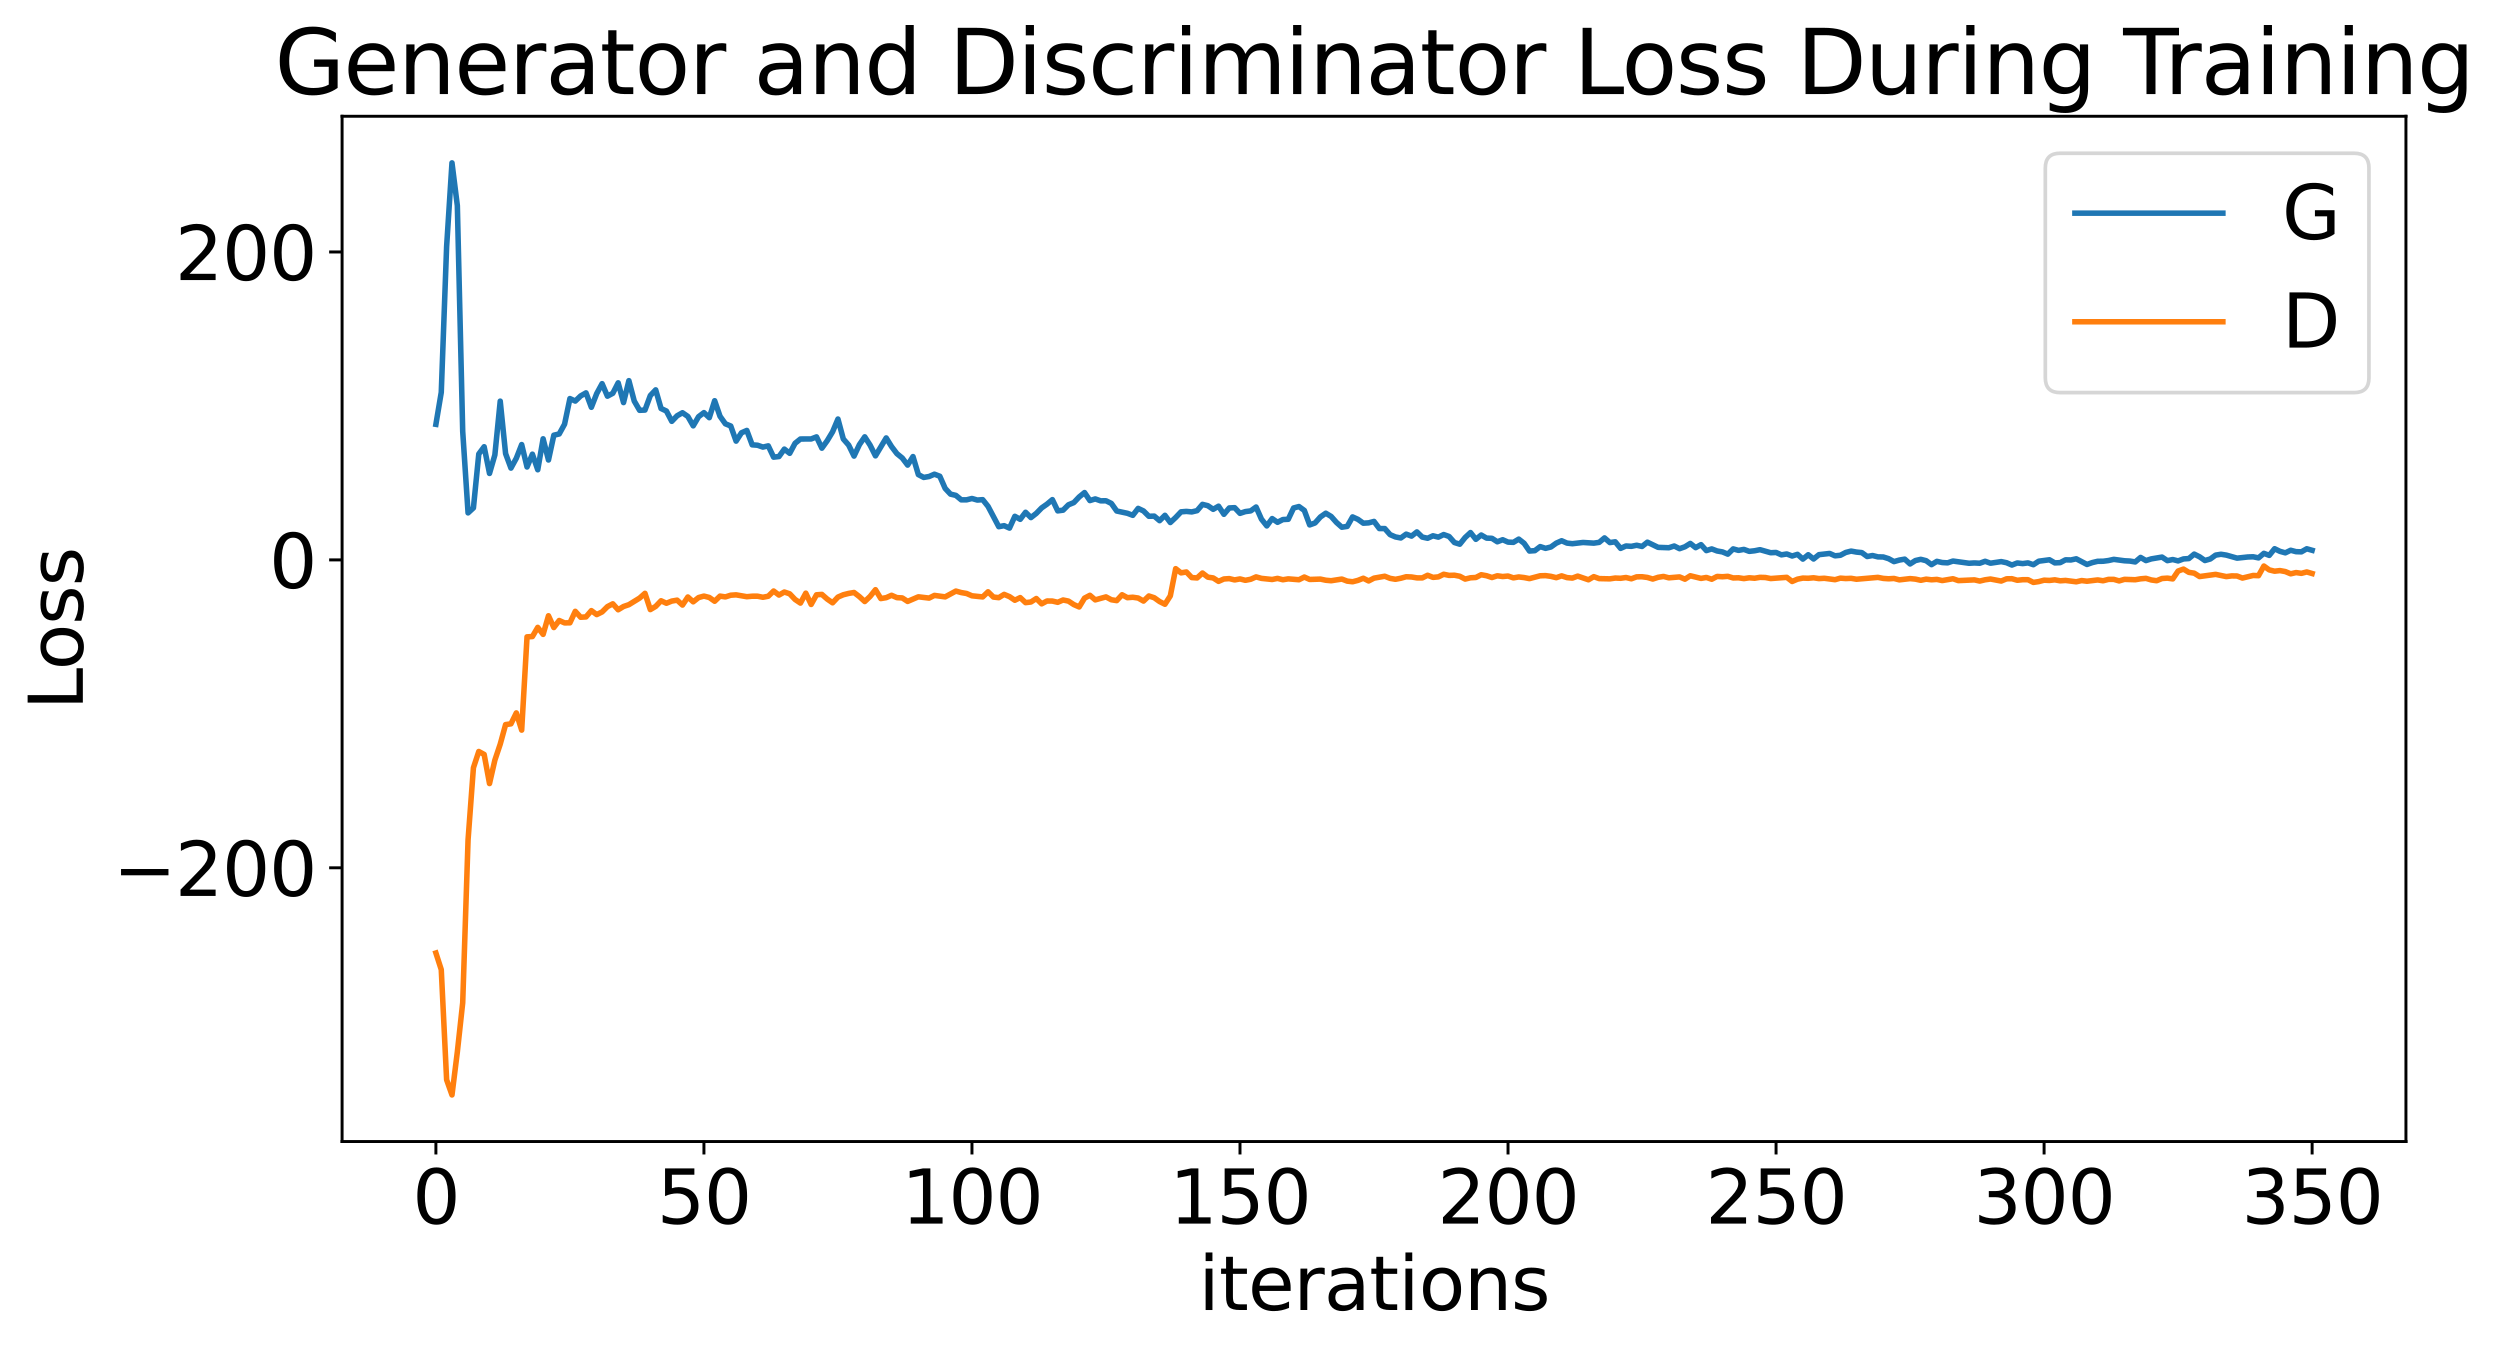 <?xml version="1.0" encoding="utf-8" standalone="no"?>
<!DOCTYPE svg PUBLIC "-//W3C//DTD SVG 1.1//EN"
  "http://www.w3.org/Graphics/SVG/1.1/DTD/svg11.dtd">
<svg xmlns:xlink="http://www.w3.org/1999/xlink" width="675.923pt" height="365.549pt" viewBox="0 0 675.923 365.549" xmlns="http://www.w3.org/2000/svg" version="1.1">
 <defs>
  <style type="text/css">*{stroke-linejoin: round; stroke-linecap: butt}</style>
 </defs>
 <g id="figure_1">
  <g id="patch_1">
   <path d="M 0 365.549 
L 675.923 365.549 
L 675.923 -0 
L 0 -0 
z
" style="fill: #ffffff"/>
  </g>
  <g id="axes_1">
   <g id="patch_2">
    <path d="M 92.491 308.636 
L 650.491 308.636 
L 650.491 31.436 
L 92.491 31.436 
z
" style="fill: #ffffff"/>
   </g>
   <g id="matplotlib.axis_1">
    <g id="xtick_1">
     <g id="line2d_1">
      <defs>
       <path id="m35e805be81" d="M 0 0 
L 0 3.5 
" style="stroke: #000000; stroke-width: 0.8"/>
      </defs>
      <g>
       <use xlink:href="#m35e805be81" x="117.854" y="308.636" style="stroke: #000000; stroke-width: 0.8"/>
      </g>
     </g>
     <g id="text_1">
      <!-- 0 -->
      <g transform="translate(111.492 330.833) scale(0.2 -0.2)">
       <defs>
        <path id="DejaVuSans-30" d="M 2034 4250 
Q 1547 4250 1301 3770 
Q 1056 3291 1056 2328 
Q 1056 1369 1301 889 
Q 1547 409 2034 409 
Q 2525 409 2770 889 
Q 3016 1369 3016 2328 
Q 3016 3291 2770 3770 
Q 2525 4250 2034 4250 
z
M 2034 4750 
Q 2819 4750 3233 4129 
Q 3647 3509 3647 2328 
Q 3647 1150 3233 529 
Q 2819 -91 2034 -91 
Q 1250 -91 836 529 
Q 422 1150 422 2328 
Q 422 3509 836 4129 
Q 1250 4750 2034 4750 
z
" transform="scale(0.016)"/>
       </defs>
       <use xlink:href="#DejaVuSans-30"/>
      </g>
     </g>
    </g>
    <g id="xtick_2">
     <g id="line2d_2">
      <g>
       <use xlink:href="#m35e805be81" x="190.322" y="308.636" style="stroke: #000000; stroke-width: 0.8"/>
      </g>
     </g>
     <g id="text_2">
      <!-- 50 -->
      <g transform="translate(177.597 330.833) scale(0.2 -0.2)">
       <defs>
        <path id="DejaVuSans-35" d="M 691 4666 
L 3169 4666 
L 3169 4134 
L 1269 4134 
L 1269 2991 
Q 1406 3038 1543 3061 
Q 1681 3084 1819 3084 
Q 2600 3084 3056 2656 
Q 3513 2228 3513 1497 
Q 3513 744 3044 326 
Q 2575 -91 1722 -91 
Q 1428 -91 1123 -41 
Q 819 9 494 109 
L 494 744 
Q 775 591 1075 516 
Q 1375 441 1709 441 
Q 2250 441 2565 725 
Q 2881 1009 2881 1497 
Q 2881 1984 2565 2268 
Q 2250 2553 1709 2553 
Q 1456 2553 1204 2497 
Q 953 2441 691 2322 
L 691 4666 
z
" transform="scale(0.016)"/>
       </defs>
       <use xlink:href="#DejaVuSans-35"/>
       <use xlink:href="#DejaVuSans-30" x="63.623"/>
      </g>
     </g>
    </g>
    <g id="xtick_3">
     <g id="line2d_3">
      <g>
       <use xlink:href="#m35e805be81" x="262.789" y="308.636" style="stroke: #000000; stroke-width: 0.8"/>
      </g>
     </g>
     <g id="text_3">
      <!-- 100 -->
      <g transform="translate(243.702 330.833) scale(0.2 -0.2)">
       <defs>
        <path id="DejaVuSans-31" d="M 794 531 
L 1825 531 
L 1825 4091 
L 703 3866 
L 703 4441 
L 1819 4666 
L 2450 4666 
L 2450 531 
L 3481 531 
L 3481 0 
L 794 0 
L 794 531 
z
" transform="scale(0.016)"/>
       </defs>
       <use xlink:href="#DejaVuSans-31"/>
       <use xlink:href="#DejaVuSans-30" x="63.623"/>
       <use xlink:href="#DejaVuSans-30" x="127.246"/>
      </g>
     </g>
    </g>
    <g id="xtick_4">
     <g id="line2d_4">
      <g>
       <use xlink:href="#m35e805be81" x="335.257" y="308.636" style="stroke: #000000; stroke-width: 0.8"/>
      </g>
     </g>
     <g id="text_4">
      <!-- 150 -->
      <g transform="translate(316.169 330.833) scale(0.2 -0.2)">
       <use xlink:href="#DejaVuSans-31"/>
       <use xlink:href="#DejaVuSans-35" x="63.623"/>
       <use xlink:href="#DejaVuSans-30" x="127.246"/>
      </g>
     </g>
    </g>
    <g id="xtick_5">
     <g id="line2d_5">
      <g>
       <use xlink:href="#m35e805be81" x="407.724" y="308.636" style="stroke: #000000; stroke-width: 0.8"/>
      </g>
     </g>
     <g id="text_5">
      <!-- 200 -->
      <g transform="translate(388.637 330.833) scale(0.2 -0.2)">
       <defs>
        <path id="DejaVuSans-32" d="M 1228 531 
L 3431 531 
L 3431 0 
L 469 0 
L 469 531 
Q 828 903 1448 1529 
Q 2069 2156 2228 2338 
Q 2531 2678 2651 2914 
Q 2772 3150 2772 3378 
Q 2772 3750 2511 3984 
Q 2250 4219 1831 4219 
Q 1534 4219 1204 4116 
Q 875 4013 500 3803 
L 500 4441 
Q 881 4594 1212 4672 
Q 1544 4750 1819 4750 
Q 2544 4750 2975 4387 
Q 3406 4025 3406 3419 
Q 3406 3131 3298 2873 
Q 3191 2616 2906 2266 
Q 2828 2175 2409 1742 
Q 1991 1309 1228 531 
z
" transform="scale(0.016)"/>
       </defs>
       <use xlink:href="#DejaVuSans-32"/>
       <use xlink:href="#DejaVuSans-30" x="63.623"/>
       <use xlink:href="#DejaVuSans-30" x="127.246"/>
      </g>
     </g>
    </g>
    <g id="xtick_6">
     <g id="line2d_6">
      <g>
       <use xlink:href="#m35e805be81" x="480.192" y="308.636" style="stroke: #000000; stroke-width: 0.8"/>
      </g>
     </g>
     <g id="text_6">
      <!-- 250 -->
      <g transform="translate(461.104 330.833) scale(0.2 -0.2)">
       <use xlink:href="#DejaVuSans-32"/>
       <use xlink:href="#DejaVuSans-35" x="63.623"/>
       <use xlink:href="#DejaVuSans-30" x="127.246"/>
      </g>
     </g>
    </g>
    <g id="xtick_7">
     <g id="line2d_7">
      <g>
       <use xlink:href="#m35e805be81" x="552.659" y="308.636" style="stroke: #000000; stroke-width: 0.8"/>
      </g>
     </g>
     <g id="text_7">
      <!-- 300 -->
      <g transform="translate(533.572 330.833) scale(0.2 -0.2)">
       <defs>
        <path id="DejaVuSans-33" d="M 2597 2516 
Q 3050 2419 3304 2112 
Q 3559 1806 3559 1356 
Q 3559 666 3084 287 
Q 2609 -91 1734 -91 
Q 1441 -91 1130 -33 
Q 819 25 488 141 
L 488 750 
Q 750 597 1062 519 
Q 1375 441 1716 441 
Q 2309 441 2620 675 
Q 2931 909 2931 1356 
Q 2931 1769 2642 2001 
Q 2353 2234 1838 2234 
L 1294 2234 
L 1294 2753 
L 1863 2753 
Q 2328 2753 2575 2939 
Q 2822 3125 2822 3475 
Q 2822 3834 2567 4026 
Q 2313 4219 1838 4219 
Q 1578 4219 1281 4162 
Q 984 4106 628 3988 
L 628 4550 
Q 988 4650 1302 4700 
Q 1616 4750 1894 4750 
Q 2613 4750 3031 4423 
Q 3450 4097 3450 3541 
Q 3450 3153 3228 2886 
Q 3006 2619 2597 2516 
z
" transform="scale(0.016)"/>
       </defs>
       <use xlink:href="#DejaVuSans-33"/>
       <use xlink:href="#DejaVuSans-30" x="63.623"/>
       <use xlink:href="#DejaVuSans-30" x="127.246"/>
      </g>
     </g>
    </g>
    <g id="xtick_8">
     <g id="line2d_8">
      <g>
       <use xlink:href="#m35e805be81" x="625.127" y="308.636" style="stroke: #000000; stroke-width: 0.8"/>
      </g>
     </g>
     <g id="text_8">
      <!-- 350 -->
      <g transform="translate(606.039 330.833) scale(0.2 -0.2)">
       <use xlink:href="#DejaVuSans-33"/>
       <use xlink:href="#DejaVuSans-35" x="63.623"/>
       <use xlink:href="#DejaVuSans-30" x="127.246"/>
      </g>
     </g>
    </g>
    <g id="text_9">
     <!-- iterations -->
     <g transform="translate(324.036 354.189) scale(0.2 -0.2)">
      <defs>
       <path id="DejaVuSans-69" d="M 603 3500 
L 1178 3500 
L 1178 0 
L 603 0 
L 603 3500 
z
M 603 4863 
L 1178 4863 
L 1178 4134 
L 603 4134 
L 603 4863 
z
" transform="scale(0.016)"/>
       <path id="DejaVuSans-74" d="M 1172 4494 
L 1172 3500 
L 2356 3500 
L 2356 3053 
L 1172 3053 
L 1172 1153 
Q 1172 725 1289 603 
Q 1406 481 1766 481 
L 2356 481 
L 2356 0 
L 1766 0 
Q 1100 0 847 248 
Q 594 497 594 1153 
L 594 3053 
L 172 3053 
L 172 3500 
L 594 3500 
L 594 4494 
L 1172 4494 
z
" transform="scale(0.016)"/>
       <path id="DejaVuSans-65" d="M 3597 1894 
L 3597 1613 
L 953 1613 
Q 991 1019 1311 708 
Q 1631 397 2203 397 
Q 2534 397 2845 478 
Q 3156 559 3463 722 
L 3463 178 
Q 3153 47 2828 -22 
Q 2503 -91 2169 -91 
Q 1331 -91 842 396 
Q 353 884 353 1716 
Q 353 2575 817 3079 
Q 1281 3584 2069 3584 
Q 2775 3584 3186 3129 
Q 3597 2675 3597 1894 
z
M 3022 2063 
Q 3016 2534 2758 2815 
Q 2500 3097 2075 3097 
Q 1594 3097 1305 2825 
Q 1016 2553 972 2059 
L 3022 2063 
z
" transform="scale(0.016)"/>
       <path id="DejaVuSans-72" d="M 2631 2963 
Q 2534 3019 2420 3045 
Q 2306 3072 2169 3072 
Q 1681 3072 1420 2755 
Q 1159 2438 1159 1844 
L 1159 0 
L 581 0 
L 581 3500 
L 1159 3500 
L 1159 2956 
Q 1341 3275 1631 3429 
Q 1922 3584 2338 3584 
Q 2397 3584 2469 3576 
Q 2541 3569 2628 3553 
L 2631 2963 
z
" transform="scale(0.016)"/>
       <path id="DejaVuSans-61" d="M 2194 1759 
Q 1497 1759 1228 1600 
Q 959 1441 959 1056 
Q 959 750 1161 570 
Q 1363 391 1709 391 
Q 2188 391 2477 730 
Q 2766 1069 2766 1631 
L 2766 1759 
L 2194 1759 
z
M 3341 1997 
L 3341 0 
L 2766 0 
L 2766 531 
Q 2569 213 2275 61 
Q 1981 -91 1556 -91 
Q 1019 -91 701 211 
Q 384 513 384 1019 
Q 384 1609 779 1909 
Q 1175 2209 1959 2209 
L 2766 2209 
L 2766 2266 
Q 2766 2663 2505 2880 
Q 2244 3097 1772 3097 
Q 1472 3097 1187 3025 
Q 903 2953 641 2809 
L 641 3341 
Q 956 3463 1253 3523 
Q 1550 3584 1831 3584 
Q 2591 3584 2966 3190 
Q 3341 2797 3341 1997 
z
" transform="scale(0.016)"/>
       <path id="DejaVuSans-6f" d="M 1959 3097 
Q 1497 3097 1228 2736 
Q 959 2375 959 1747 
Q 959 1119 1226 758 
Q 1494 397 1959 397 
Q 2419 397 2687 759 
Q 2956 1122 2956 1747 
Q 2956 2369 2687 2733 
Q 2419 3097 1959 3097 
z
M 1959 3584 
Q 2709 3584 3137 3096 
Q 3566 2609 3566 1747 
Q 3566 888 3137 398 
Q 2709 -91 1959 -91 
Q 1206 -91 779 398 
Q 353 888 353 1747 
Q 353 2609 779 3096 
Q 1206 3584 1959 3584 
z
" transform="scale(0.016)"/>
       <path id="DejaVuSans-6e" d="M 3513 2113 
L 3513 0 
L 2938 0 
L 2938 2094 
Q 2938 2591 2744 2837 
Q 2550 3084 2163 3084 
Q 1697 3084 1428 2787 
Q 1159 2491 1159 1978 
L 1159 0 
L 581 0 
L 581 3500 
L 1159 3500 
L 1159 2956 
Q 1366 3272 1645 3428 
Q 1925 3584 2291 3584 
Q 2894 3584 3203 3211 
Q 3513 2838 3513 2113 
z
" transform="scale(0.016)"/>
       <path id="DejaVuSans-73" d="M 2834 3397 
L 2834 2853 
Q 2591 2978 2328 3040 
Q 2066 3103 1784 3103 
Q 1356 3103 1142 2972 
Q 928 2841 928 2578 
Q 928 2378 1081 2264 
Q 1234 2150 1697 2047 
L 1894 2003 
Q 2506 1872 2764 1633 
Q 3022 1394 3022 966 
Q 3022 478 2636 193 
Q 2250 -91 1575 -91 
Q 1294 -91 989 -36 
Q 684 19 347 128 
L 347 722 
Q 666 556 975 473 
Q 1284 391 1588 391 
Q 1994 391 2212 530 
Q 2431 669 2431 922 
Q 2431 1156 2273 1281 
Q 2116 1406 1581 1522 
L 1381 1569 
Q 847 1681 609 1914 
Q 372 2147 372 2553 
Q 372 3047 722 3315 
Q 1072 3584 1716 3584 
Q 2034 3584 2315 3537 
Q 2597 3491 2834 3397 
z
" transform="scale(0.016)"/>
      </defs>
      <use xlink:href="#DejaVuSans-69"/>
      <use xlink:href="#DejaVuSans-74" x="27.783"/>
      <use xlink:href="#DejaVuSans-65" x="66.992"/>
      <use xlink:href="#DejaVuSans-72" x="128.516"/>
      <use xlink:href="#DejaVuSans-61" x="169.629"/>
      <use xlink:href="#DejaVuSans-74" x="230.908"/>
      <use xlink:href="#DejaVuSans-69" x="270.117"/>
      <use xlink:href="#DejaVuSans-6f" x="297.9"/>
      <use xlink:href="#DejaVuSans-6e" x="359.082"/>
      <use xlink:href="#DejaVuSans-73" x="422.461"/>
     </g>
    </g>
   </g>
   <g id="matplotlib.axis_2">
    <g id="ytick_1">
     <g id="line2d_9">
      <defs>
       <path id="m16bac4cdfa" d="M 0 0 
L -3.5 0 
" style="stroke: #000000; stroke-width: 0.8"/>
      </defs>
      <g>
       <use xlink:href="#m16bac4cdfa" x="92.491" y="234.627" style="stroke: #000000; stroke-width: 0.8"/>
      </g>
     </g>
     <g id="text_10">
      <!-- −200 -->
      <g transform="translate(30.556 242.225) scale(0.2 -0.2)">
       <defs>
        <path id="DejaVuSans-2212" d="M 678 2272 
L 4684 2272 
L 4684 1741 
L 678 1741 
L 678 2272 
z
" transform="scale(0.016)"/>
       </defs>
       <use xlink:href="#DejaVuSans-2212"/>
       <use xlink:href="#DejaVuSans-32" x="83.789"/>
       <use xlink:href="#DejaVuSans-30" x="147.412"/>
       <use xlink:href="#DejaVuSans-30" x="211.035"/>
      </g>
     </g>
    </g>
    <g id="ytick_2">
     <g id="line2d_10">
      <g>
       <use xlink:href="#m16bac4cdfa" x="92.491" y="151.377" style="stroke: #000000; stroke-width: 0.8"/>
      </g>
     </g>
     <g id="text_11">
      <!-- 0 -->
      <g transform="translate(72.766 158.975) scale(0.2 -0.2)">
       <use xlink:href="#DejaVuSans-30"/>
      </g>
     </g>
    </g>
    <g id="ytick_3">
     <g id="line2d_11">
      <g>
       <use xlink:href="#m16bac4cdfa" x="92.491" y="68.127" style="stroke: #000000; stroke-width: 0.8"/>
      </g>
     </g>
     <g id="text_12">
      <!-- 200 -->
      <g transform="translate(47.316 75.725) scale(0.2 -0.2)">
       <use xlink:href="#DejaVuSans-32"/>
       <use xlink:href="#DejaVuSans-30" x="63.623"/>
       <use xlink:href="#DejaVuSans-30" x="127.246"/>
      </g>
     </g>
    </g>
    <g id="text_13">
     <!-- Loss -->
     <g transform="translate(22.397 191.971) rotate(-90) scale(0.2 -0.2)">
      <defs>
       <path id="DejaVuSans-4c" d="M 628 4666 
L 1259 4666 
L 1259 531 
L 3531 531 
L 3531 0 
L 628 0 
L 628 4666 
z
" transform="scale(0.016)"/>
      </defs>
      <use xlink:href="#DejaVuSans-4c"/>
      <use xlink:href="#DejaVuSans-6f" x="53.963"/>
      <use xlink:href="#DejaVuSans-73" x="115.145"/>
      <use xlink:href="#DejaVuSans-73" x="167.244"/>
     </g>
    </g>
   </g>
   <g id="line2d_12">
    <path d="M 117.854 114.726 
L 119.304 106.082 
L 120.753 66.645 
L 122.202 44.036 
L 123.652 55.608 
L 125.101 116.63 
L 126.55 138.665 
L 128 137.321 
L 129.449 122.742 
L 130.898 120.788 
L 132.348 127.999 
L 133.797 122.99 
L 135.246 108.459 
L 136.696 122.647 
L 138.145 126.557 
L 139.595 123.899 
L 141.044 120.202 
L 142.493 126.255 
L 143.943 122.798 
L 145.392 127.006 
L 146.841 118.641 
L 148.291 124.367 
L 149.74 117.663 
L 151.189 117.331 
L 152.639 114.695 
L 154.088 107.765 
L 155.537 108.436 
L 156.987 107.051 
L 158.436 106.22 
L 159.885 110.117 
L 161.335 106.403 
L 162.784 103.735 
L 164.233 107.115 
L 165.683 106.333 
L 167.132 103.507 
L 168.582 108.843 
L 170.031 102.92 
L 171.48 108.43 
L 172.93 110.936 
L 174.379 110.869 
L 175.828 106.939 
L 177.278 105.41 
L 178.727 110.446 
L 180.176 111.131 
L 181.626 113.913 
L 183.075 112.411 
L 184.524 111.591 
L 185.974 112.594 
L 187.423 115.131 
L 188.872 112.663 
L 190.322 111.561 
L 191.771 112.926 
L 193.22 108.347 
L 194.67 112.549 
L 196.119 114.581 
L 197.569 115.179 
L 199.018 119.262 
L 200.467 117.015 
L 201.917 116.38 
L 203.366 120.268 
L 204.815 120.377 
L 206.265 120.879 
L 207.714 120.548 
L 209.163 123.598 
L 210.613 123.432 
L 212.062 121.429 
L 213.511 122.561 
L 214.961 119.853 
L 216.41 118.695 
L 219.309 118.681 
L 220.758 118.119 
L 222.208 121.17 
L 223.657 119.148 
L 225.106 116.747 
L 226.556 113.297 
L 228.005 118.689 
L 229.454 120.343 
L 230.904 123.309 
L 232.353 120.225 
L 233.802 118.109 
L 235.252 120.365 
L 236.701 123.245 
L 239.6 118.407 
L 241.049 120.743 
L 242.498 122.653 
L 243.948 123.837 
L 245.397 125.745 
L 246.846 123.448 
L 248.296 128.319 
L 249.745 129.081 
L 251.195 128.831 
L 252.644 128.207 
L 254.093 128.762 
L 255.543 132.053 
L 256.992 133.597 
L 258.441 133.935 
L 259.891 135.142 
L 261.34 135.137 
L 262.789 134.78 
L 264.239 135.202 
L 265.688 135.093 
L 267.137 136.905 
L 270.036 142.4 
L 271.485 142.129 
L 272.935 142.779 
L 274.384 139.599 
L 275.833 140.408 
L 277.283 138.506 
L 278.732 139.938 
L 280.182 138.802 
L 281.631 137.321 
L 283.08 136.305 
L 284.53 135.089 
L 285.979 138.126 
L 287.428 137.931 
L 288.878 136.482 
L 290.327 135.887 
L 291.776 134.36 
L 293.226 133.177 
L 294.675 135.337 
L 296.124 134.895 
L 297.574 135.406 
L 299.023 135.396 
L 300.472 136.107 
L 301.922 138.161 
L 304.82 138.779 
L 306.27 139.329 
L 307.719 137.455 
L 309.169 138.146 
L 310.618 139.585 
L 312.067 139.542 
L 313.517 140.772 
L 314.966 139.328 
L 316.415 141.271 
L 317.865 139.913 
L 319.314 138.387 
L 320.763 138.268 
L 322.213 138.407 
L 323.662 138.064 
L 325.111 136.366 
L 326.561 136.725 
L 328.01 137.705 
L 329.459 136.859 
L 330.909 139.049 
L 332.358 137.336 
L 333.808 137.258 
L 335.257 138.794 
L 336.706 138.317 
L 338.156 138.128 
L 339.605 137.086 
L 341.054 140.357 
L 342.504 142.188 
L 343.953 140.212 
L 345.402 141.215 
L 346.852 140.469 
L 348.301 140.399 
L 349.75 137.341 
L 351.2 136.957 
L 352.649 138.005 
L 354.098 141.917 
L 355.548 141.394 
L 356.997 139.77 
L 358.446 138.757 
L 359.896 139.628 
L 361.345 141.258 
L 362.795 142.544 
L 364.244 142.32 
L 365.693 139.759 
L 367.143 140.416 
L 368.592 141.454 
L 370.041 141.364 
L 371.491 140.979 
L 372.94 142.911 
L 374.389 142.902 
L 375.839 144.549 
L 377.288 145.171 
L 378.737 145.449 
L 380.187 144.416 
L 381.636 144.948 
L 383.085 143.815 
L 384.535 145.208 
L 385.984 145.529 
L 387.433 144.862 
L 388.883 145.227 
L 390.332 144.528 
L 391.782 145.046 
L 393.231 146.683 
L 394.68 147.135 
L 396.13 145.329 
L 397.579 143.989 
L 399.028 145.813 
L 400.478 144.653 
L 401.927 145.492 
L 403.376 145.544 
L 404.826 146.48 
L 406.275 145.926 
L 407.724 146.57 
L 409.174 146.635 
L 410.623 145.762 
L 412.072 146.892 
L 413.522 148.983 
L 414.971 148.88 
L 416.42 147.784 
L 417.87 148.254 
L 419.319 147.889 
L 420.769 146.846 
L 422.218 146.202 
L 423.667 146.837 
L 425.117 146.998 
L 428.015 146.667 
L 430.914 146.849 
L 432.363 146.639 
L 433.813 145.434 
L 435.262 146.697 
L 436.711 146.488 
L 438.161 148.265 
L 439.61 147.614 
L 441.059 147.71 
L 442.509 147.42 
L 443.958 147.741 
L 445.408 146.591 
L 448.306 147.988 
L 451.205 148.093 
L 452.654 147.626 
L 454.104 148.347 
L 455.553 147.834 
L 457.002 146.929 
L 458.452 148.068 
L 459.901 147.259 
L 461.35 148.865 
L 462.8 148.411 
L 464.249 148.967 
L 465.698 149.222 
L 467.148 149.822 
L 468.597 148.406 
L 470.046 148.807 
L 471.496 148.54 
L 472.945 149.073 
L 474.395 148.909 
L 475.844 148.618 
L 478.743 149.441 
L 480.192 149.37 
L 481.641 150.014 
L 483.091 149.776 
L 484.54 150.326 
L 485.989 149.881 
L 487.439 151.162 
L 488.888 149.986 
L 490.337 151.135 
L 491.787 149.965 
L 494.685 149.637 
L 496.135 150.278 
L 497.584 150.13 
L 499.033 149.369 
L 500.483 148.998 
L 501.932 149.264 
L 503.382 149.411 
L 504.831 150.465 
L 506.28 150.199 
L 507.73 150.562 
L 509.179 150.591 
L 510.628 151.05 
L 512.078 151.842 
L 513.527 151.427 
L 514.976 151.176 
L 516.426 152.474 
L 517.875 151.553 
L 519.324 151.225 
L 520.774 151.596 
L 522.223 152.661 
L 523.672 151.773 
L 525.122 152.094 
L 526.571 152.178 
L 528.02 151.689 
L 532.369 152.286 
L 533.818 152.201 
L 535.267 152.28 
L 536.717 151.755 
L 538.166 152.273 
L 541.065 151.842 
L 542.514 152.142 
L 543.963 152.77 
L 545.413 152.207 
L 546.862 152.377 
L 548.311 152.188 
L 549.761 152.676 
L 551.21 151.732 
L 554.109 151.345 
L 555.558 152.187 
L 557.008 152.122 
L 558.457 151.359 
L 559.906 151.397 
L 561.356 151.086 
L 564.254 152.61 
L 565.704 152.103 
L 567.153 151.755 
L 568.602 151.746 
L 570.052 151.555 
L 571.501 151.234 
L 574.4 151.617 
L 575.849 151.692 
L 577.298 151.931 
L 578.748 150.714 
L 580.197 151.562 
L 581.646 151.106 
L 584.545 150.617 
L 585.995 151.58 
L 587.444 151.283 
L 588.893 151.652 
L 590.343 151.117 
L 591.792 151.018 
L 593.241 149.816 
L 594.691 150.539 
L 596.14 151.546 
L 597.589 151.134 
L 599.039 150.084 
L 600.488 149.856 
L 601.937 150.085 
L 604.836 150.906 
L 607.735 150.592 
L 609.184 150.54 
L 610.633 150.836 
L 612.083 149.605 
L 613.532 150.156 
L 614.982 148.36 
L 616.431 149.069 
L 617.88 149.47 
L 619.33 148.775 
L 620.779 149.156 
L 622.228 149.2 
L 623.678 148.373 
L 625.127 148.781 
L 625.127 148.781 
" clip-path="url(#p8d2eecf688)" style="fill: none; stroke: #1f77b4; stroke-width: 1.5; stroke-linecap: square"/>
   </g>
   <g id="line2d_13">
    <path d="M 117.854 257.658 
L 119.304 262.166 
L 120.753 291.943 
L 122.202 296.036 
L 123.652 284.398 
L 125.101 271.118 
L 126.55 227.058 
L 128 207.571 
L 129.449 203.182 
L 130.898 203.974 
L 132.348 211.846 
L 133.797 205.521 
L 135.246 201.196 
L 136.696 195.91 
L 138.145 195.703 
L 139.595 192.753 
L 141.044 197.401 
L 142.493 172.185 
L 143.943 172.104 
L 145.392 169.627 
L 146.841 171.51 
L 148.291 166.488 
L 149.74 169.663 
L 151.189 167.766 
L 152.639 168.409 
L 154.088 168.392 
L 155.537 165.288 
L 156.987 166.882 
L 158.436 166.794 
L 159.885 165.095 
L 161.335 166.165 
L 162.784 165.452 
L 164.233 164.011 
L 165.683 163.255 
L 167.132 164.862 
L 168.582 163.979 
L 170.031 163.486 
L 172.93 161.702 
L 174.379 160.421 
L 175.828 164.815 
L 177.278 163.952 
L 178.727 162.432 
L 180.176 163.1 
L 181.626 162.513 
L 183.075 162.265 
L 184.524 163.587 
L 185.974 161.41 
L 187.423 162.71 
L 188.872 161.565 
L 190.322 161.166 
L 191.771 161.539 
L 193.22 162.557 
L 194.67 161.171 
L 196.119 161.384 
L 197.569 160.927 
L 199.018 160.831 
L 201.917 161.329 
L 203.366 161.196 
L 204.815 161.194 
L 206.265 161.483 
L 207.714 161.201 
L 209.163 159.792 
L 210.613 160.885 
L 212.062 160.065 
L 213.511 160.551 
L 214.961 162.077 
L 216.41 163.055 
L 217.859 160.377 
L 219.309 163.42 
L 220.758 160.818 
L 222.208 160.707 
L 223.657 161.975 
L 225.106 162.979 
L 226.556 161.429 
L 228.005 160.805 
L 229.454 160.441 
L 230.904 160.194 
L 232.353 161.31 
L 233.802 162.631 
L 235.252 161.252 
L 236.701 159.442 
L 238.15 161.834 
L 239.6 161.591 
L 241.049 160.949 
L 242.498 161.583 
L 243.948 161.662 
L 245.397 162.606 
L 248.296 161.36 
L 251.195 161.704 
L 252.644 160.981 
L 255.543 161.378 
L 258.441 159.809 
L 259.891 160.213 
L 261.34 160.463 
L 262.789 161.088 
L 265.688 161.389 
L 267.137 160.004 
L 268.587 161.424 
L 270.036 161.588 
L 271.485 160.704 
L 272.935 161.311 
L 274.384 162.289 
L 275.833 161.574 
L 277.283 162.934 
L 278.732 162.761 
L 280.182 161.823 
L 281.631 163.256 
L 283.08 162.488 
L 284.53 162.511 
L 285.979 162.846 
L 287.428 162.22 
L 288.878 162.519 
L 290.327 163.465 
L 291.776 164.1 
L 293.226 161.717 
L 294.675 160.954 
L 296.124 162.188 
L 299.023 161.383 
L 300.472 162.157 
L 301.922 162.386 
L 303.371 160.805 
L 304.82 161.592 
L 306.27 161.478 
L 307.719 161.687 
L 309.169 162.51 
L 310.618 161.135 
L 312.067 161.608 
L 313.517 162.642 
L 314.966 163.371 
L 316.415 161.11 
L 317.865 153.753 
L 319.314 154.885 
L 320.763 154.643 
L 322.213 156.156 
L 323.662 156.257 
L 325.111 154.933 
L 326.561 156.048 
L 328.01 156.255 
L 329.459 157.182 
L 330.909 156.537 
L 332.358 156.438 
L 333.808 156.791 
L 335.257 156.526 
L 336.706 156.899 
L 338.156 156.613 
L 339.605 155.971 
L 341.054 156.374 
L 343.953 156.677 
L 345.402 156.381 
L 346.852 156.744 
L 348.301 156.508 
L 351.2 156.742 
L 352.649 156.015 
L 354.098 156.668 
L 356.997 156.572 
L 358.446 156.877 
L 359.896 157.011 
L 362.795 156.562 
L 364.244 157.119 
L 365.693 157.288 
L 367.143 156.919 
L 368.592 156.341 
L 370.041 157.069 
L 371.491 156.311 
L 374.389 155.799 
L 375.839 156.372 
L 377.288 156.621 
L 378.737 156.34 
L 380.187 155.935 
L 381.636 155.998 
L 383.085 156.238 
L 384.535 156.253 
L 385.984 155.534 
L 387.433 156.106 
L 388.883 155.971 
L 390.332 155.263 
L 391.782 155.565 
L 393.231 155.523 
L 394.68 155.801 
L 396.13 156.566 
L 397.579 156.217 
L 399.028 156.133 
L 400.478 155.392 
L 401.927 155.662 
L 403.376 156.146 
L 404.826 155.673 
L 406.275 155.874 
L 407.724 155.743 
L 409.174 156.238 
L 410.623 155.989 
L 412.072 156.157 
L 413.522 156.44 
L 416.42 155.673 
L 417.87 155.631 
L 419.319 155.828 
L 420.769 156.185 
L 422.218 155.694 
L 423.667 156.168 
L 425.117 156.299 
L 426.566 155.762 
L 429.465 156.753 
L 430.914 155.91 
L 432.363 156.438 
L 435.262 156.503 
L 436.711 156.287 
L 438.161 156.349 
L 439.61 156.142 
L 441.059 156.489 
L 442.509 155.958 
L 443.958 155.937 
L 445.408 156.126 
L 446.857 156.557 
L 448.306 156.086 
L 449.756 155.854 
L 451.205 156.225 
L 454.104 155.978 
L 455.553 156.594 
L 457.002 155.668 
L 459.901 156.38 
L 461.35 156.129 
L 462.8 156.609 
L 464.249 155.852 
L 465.698 155.934 
L 467.148 155.824 
L 468.597 156.262 
L 470.046 156.217 
L 471.496 156.434 
L 472.945 156.22 
L 474.395 156.337 
L 475.844 156.096 
L 477.293 156.141 
L 478.743 156.421 
L 483.091 156.096 
L 484.54 157.212 
L 485.989 156.588 
L 487.439 156.3 
L 488.888 156.348 
L 490.337 156.215 
L 491.787 156.433 
L 493.236 156.347 
L 496.135 156.73 
L 497.584 156.311 
L 499.033 156.422 
L 500.483 156.363 
L 501.932 156.606 
L 507.73 156.105 
L 509.179 156.384 
L 510.628 156.489 
L 512.078 156.398 
L 513.527 156.777 
L 516.426 156.438 
L 517.875 156.576 
L 519.324 156.895 
L 520.774 156.587 
L 522.223 156.758 
L 523.672 156.656 
L 525.122 156.966 
L 528.02 156.474 
L 529.47 156.979 
L 533.818 156.781 
L 535.267 157.102 
L 536.717 156.755 
L 538.166 156.551 
L 541.065 157.098 
L 542.514 156.494 
L 543.963 156.47 
L 545.413 156.887 
L 546.862 156.736 
L 548.311 156.735 
L 549.761 157.465 
L 551.21 157.246 
L 552.659 156.862 
L 554.109 156.936 
L 555.558 156.769 
L 557.008 157.033 
L 558.457 156.932 
L 561.356 157.301 
L 562.805 156.966 
L 564.254 157.145 
L 567.153 156.797 
L 568.602 157.022 
L 570.052 156.65 
L 571.501 156.643 
L 572.95 157.06 
L 574.4 156.636 
L 577.298 156.742 
L 578.748 156.495 
L 580.197 156.371 
L 581.646 156.806 
L 583.096 157.011 
L 584.545 156.412 
L 585.995 156.308 
L 587.444 156.518 
L 588.893 154.394 
L 590.343 153.869 
L 591.792 154.745 
L 593.241 154.964 
L 594.691 155.882 
L 599.039 155.293 
L 601.937 155.895 
L 603.387 155.706 
L 604.836 155.735 
L 606.285 156.291 
L 609.184 155.587 
L 610.633 155.646 
L 612.083 153.043 
L 613.532 154.084 
L 614.982 154.435 
L 616.431 154.271 
L 617.88 154.536 
L 619.33 155.139 
L 620.779 154.806 
L 622.228 155.013 
L 623.678 154.636 
L 625.127 155.061 
L 625.127 155.061 
" clip-path="url(#p8d2eecf688)" style="fill: none; stroke: #ff7f0e; stroke-width: 1.5; stroke-linecap: square"/>
   </g>
   <g id="patch_3">
    <path d="M 92.491 308.636 
L 92.491 31.436 
" style="fill: none; stroke: #000000; stroke-width: 0.8; stroke-linejoin: miter; stroke-linecap: square"/>
   </g>
   <g id="patch_4">
    <path d="M 650.491 308.636 
L 650.491 31.436 
" style="fill: none; stroke: #000000; stroke-width: 0.8; stroke-linejoin: miter; stroke-linecap: square"/>
   </g>
   <g id="patch_5">
    <path d="M 92.491 308.636 
L 650.491 308.636 
" style="fill: none; stroke: #000000; stroke-width: 0.8; stroke-linejoin: miter; stroke-linecap: square"/>
   </g>
   <g id="patch_6">
    <path d="M 92.491 31.436 
L 650.491 31.436 
" style="fill: none; stroke: #000000; stroke-width: 0.8; stroke-linejoin: miter; stroke-linecap: square"/>
   </g>
   <g id="text_14">
    <!-- Generator and Discriminator Loss During Training -->
    <g transform="translate(74.258 25.436) scale(0.24 -0.24)">
     <defs>
      <path id="DejaVuSans-47" d="M 3809 666 
L 3809 1919 
L 2778 1919 
L 2778 2438 
L 4434 2438 
L 4434 434 
Q 4069 175 3628 42 
Q 3188 -91 2688 -91 
Q 1594 -91 976 548 
Q 359 1188 359 2328 
Q 359 3472 976 4111 
Q 1594 4750 2688 4750 
Q 3144 4750 3555 4637 
Q 3966 4525 4313 4306 
L 4313 3634 
Q 3963 3931 3569 4081 
Q 3175 4231 2741 4231 
Q 1884 4231 1454 3753 
Q 1025 3275 1025 2328 
Q 1025 1384 1454 906 
Q 1884 428 2741 428 
Q 3075 428 3337 486 
Q 3600 544 3809 666 
z
" transform="scale(0.016)"/>
      <path id="DejaVuSans-20" transform="scale(0.016)"/>
      <path id="DejaVuSans-64" d="M 2906 2969 
L 2906 4863 
L 3481 4863 
L 3481 0 
L 2906 0 
L 2906 525 
Q 2725 213 2448 61 
Q 2172 -91 1784 -91 
Q 1150 -91 751 415 
Q 353 922 353 1747 
Q 353 2572 751 3078 
Q 1150 3584 1784 3584 
Q 2172 3584 2448 3432 
Q 2725 3281 2906 2969 
z
M 947 1747 
Q 947 1113 1208 752 
Q 1469 391 1925 391 
Q 2381 391 2643 752 
Q 2906 1113 2906 1747 
Q 2906 2381 2643 2742 
Q 2381 3103 1925 3103 
Q 1469 3103 1208 2742 
Q 947 2381 947 1747 
z
" transform="scale(0.016)"/>
      <path id="DejaVuSans-44" d="M 1259 4147 
L 1259 519 
L 2022 519 
Q 2988 519 3436 956 
Q 3884 1394 3884 2338 
Q 3884 3275 3436 3711 
Q 2988 4147 2022 4147 
L 1259 4147 
z
M 628 4666 
L 1925 4666 
Q 3281 4666 3915 4102 
Q 4550 3538 4550 2338 
Q 4550 1131 3912 565 
Q 3275 0 1925 0 
L 628 0 
L 628 4666 
z
" transform="scale(0.016)"/>
      <path id="DejaVuSans-63" d="M 3122 3366 
L 3122 2828 
Q 2878 2963 2633 3030 
Q 2388 3097 2138 3097 
Q 1578 3097 1268 2742 
Q 959 2388 959 1747 
Q 959 1106 1268 751 
Q 1578 397 2138 397 
Q 2388 397 2633 464 
Q 2878 531 3122 666 
L 3122 134 
Q 2881 22 2623 -34 
Q 2366 -91 2075 -91 
Q 1284 -91 818 406 
Q 353 903 353 1747 
Q 353 2603 823 3093 
Q 1294 3584 2113 3584 
Q 2378 3584 2631 3529 
Q 2884 3475 3122 3366 
z
" transform="scale(0.016)"/>
      <path id="DejaVuSans-6d" d="M 3328 2828 
Q 3544 3216 3844 3400 
Q 4144 3584 4550 3584 
Q 5097 3584 5394 3201 
Q 5691 2819 5691 2113 
L 5691 0 
L 5113 0 
L 5113 2094 
Q 5113 2597 4934 2840 
Q 4756 3084 4391 3084 
Q 3944 3084 3684 2787 
Q 3425 2491 3425 1978 
L 3425 0 
L 2847 0 
L 2847 2094 
Q 2847 2600 2669 2842 
Q 2491 3084 2119 3084 
Q 1678 3084 1418 2786 
Q 1159 2488 1159 1978 
L 1159 0 
L 581 0 
L 581 3500 
L 1159 3500 
L 1159 2956 
Q 1356 3278 1631 3431 
Q 1906 3584 2284 3584 
Q 2666 3584 2933 3390 
Q 3200 3197 3328 2828 
z
" transform="scale(0.016)"/>
      <path id="DejaVuSans-75" d="M 544 1381 
L 544 3500 
L 1119 3500 
L 1119 1403 
Q 1119 906 1312 657 
Q 1506 409 1894 409 
Q 2359 409 2629 706 
Q 2900 1003 2900 1516 
L 2900 3500 
L 3475 3500 
L 3475 0 
L 2900 0 
L 2900 538 
Q 2691 219 2414 64 
Q 2138 -91 1772 -91 
Q 1169 -91 856 284 
Q 544 659 544 1381 
z
M 1991 3584 
L 1991 3584 
z
" transform="scale(0.016)"/>
      <path id="DejaVuSans-67" d="M 2906 1791 
Q 2906 2416 2648 2759 
Q 2391 3103 1925 3103 
Q 1463 3103 1205 2759 
Q 947 2416 947 1791 
Q 947 1169 1205 825 
Q 1463 481 1925 481 
Q 2391 481 2648 825 
Q 2906 1169 2906 1791 
z
M 3481 434 
Q 3481 -459 3084 -895 
Q 2688 -1331 1869 -1331 
Q 1566 -1331 1297 -1286 
Q 1028 -1241 775 -1147 
L 775 -588 
Q 1028 -725 1275 -790 
Q 1522 -856 1778 -856 
Q 2344 -856 2625 -561 
Q 2906 -266 2906 331 
L 2906 616 
Q 2728 306 2450 153 
Q 2172 0 1784 0 
Q 1141 0 747 490 
Q 353 981 353 1791 
Q 353 2603 747 3093 
Q 1141 3584 1784 3584 
Q 2172 3584 2450 3431 
Q 2728 3278 2906 2969 
L 2906 3500 
L 3481 3500 
L 3481 434 
z
" transform="scale(0.016)"/>
      <path id="DejaVuSans-54" d="M -19 4666 
L 3928 4666 
L 3928 4134 
L 2272 4134 
L 2272 0 
L 1638 0 
L 1638 4134 
L -19 4134 
L -19 4666 
z
" transform="scale(0.016)"/>
     </defs>
     <use xlink:href="#DejaVuSans-47"/>
     <use xlink:href="#DejaVuSans-65" x="77.49"/>
     <use xlink:href="#DejaVuSans-6e" x="139.014"/>
     <use xlink:href="#DejaVuSans-65" x="202.393"/>
     <use xlink:href="#DejaVuSans-72" x="263.916"/>
     <use xlink:href="#DejaVuSans-61" x="305.029"/>
     <use xlink:href="#DejaVuSans-74" x="366.309"/>
     <use xlink:href="#DejaVuSans-6f" x="405.518"/>
     <use xlink:href="#DejaVuSans-72" x="466.699"/>
     <use xlink:href="#DejaVuSans-20" x="507.812"/>
     <use xlink:href="#DejaVuSans-61" x="539.6"/>
     <use xlink:href="#DejaVuSans-6e" x="600.879"/>
     <use xlink:href="#DejaVuSans-64" x="664.258"/>
     <use xlink:href="#DejaVuSans-20" x="727.734"/>
     <use xlink:href="#DejaVuSans-44" x="759.521"/>
     <use xlink:href="#DejaVuSans-69" x="836.523"/>
     <use xlink:href="#DejaVuSans-73" x="864.307"/>
     <use xlink:href="#DejaVuSans-63" x="916.406"/>
     <use xlink:href="#DejaVuSans-72" x="971.387"/>
     <use xlink:href="#DejaVuSans-69" x="1012.5"/>
     <use xlink:href="#DejaVuSans-6d" x="1040.283"/>
     <use xlink:href="#DejaVuSans-69" x="1137.695"/>
     <use xlink:href="#DejaVuSans-6e" x="1165.479"/>
     <use xlink:href="#DejaVuSans-61" x="1228.857"/>
     <use xlink:href="#DejaVuSans-74" x="1290.137"/>
     <use xlink:href="#DejaVuSans-6f" x="1329.346"/>
     <use xlink:href="#DejaVuSans-72" x="1390.527"/>
     <use xlink:href="#DejaVuSans-20" x="1431.641"/>
     <use xlink:href="#DejaVuSans-4c" x="1463.428"/>
     <use xlink:href="#DejaVuSans-6f" x="1517.391"/>
     <use xlink:href="#DejaVuSans-73" x="1578.572"/>
     <use xlink:href="#DejaVuSans-73" x="1630.672"/>
     <use xlink:href="#DejaVuSans-20" x="1682.771"/>
     <use xlink:href="#DejaVuSans-44" x="1714.559"/>
     <use xlink:href="#DejaVuSans-75" x="1791.561"/>
     <use xlink:href="#DejaVuSans-72" x="1854.939"/>
     <use xlink:href="#DejaVuSans-69" x="1896.053"/>
     <use xlink:href="#DejaVuSans-6e" x="1923.836"/>
     <use xlink:href="#DejaVuSans-67" x="1987.215"/>
     <use xlink:href="#DejaVuSans-20" x="2050.691"/>
     <use xlink:href="#DejaVuSans-54" x="2082.479"/>
     <use xlink:href="#DejaVuSans-72" x="2128.812"/>
     <use xlink:href="#DejaVuSans-61" x="2169.926"/>
     <use xlink:href="#DejaVuSans-69" x="2231.205"/>
     <use xlink:href="#DejaVuSans-6e" x="2258.988"/>
     <use xlink:href="#DejaVuSans-69" x="2322.367"/>
     <use xlink:href="#DejaVuSans-6e" x="2350.15"/>
     <use xlink:href="#DejaVuSans-67" x="2413.529"/>
    </g>
   </g>
   <g id="legend_1">
    <g id="patch_7">
     <path d="M 556.994 106.149 
L 636.491 106.149 
Q 640.491 106.149 640.491 102.149 
L 640.491 45.436 
Q 640.491 41.436 636.491 41.436 
L 556.994 41.436 
Q 552.994 41.436 552.994 45.436 
L 552.994 102.149 
Q 552.994 106.149 556.994 106.149 
z
" style="fill: #ffffff; opacity: 0.8; stroke: #cccccc; stroke-linejoin: miter"/>
    </g>
    <g id="line2d_14">
     <path d="M 560.994 57.633 
L 580.994 57.633 
L 600.994 57.633 
" style="fill: none; stroke: #1f77b4; stroke-width: 1.5; stroke-linecap: square"/>
    </g>
    <g id="text_15">
     <!-- G -->
     <g transform="translate(616.994 64.633) scale(0.2 -0.2)">
      <use xlink:href="#DejaVuSans-47"/>
     </g>
    </g>
    <g id="line2d_15">
     <path d="M 560.994 86.989 
L 580.994 86.989 
L 600.994 86.989 
" style="fill: none; stroke: #ff7f0e; stroke-width: 1.5; stroke-linecap: square"/>
    </g>
    <g id="text_16">
     <!-- D -->
     <g transform="translate(616.994 93.989) scale(0.2 -0.2)">
      <use xlink:href="#DejaVuSans-44"/>
     </g>
    </g>
   </g>
  </g>
 </g>
 <defs>
  <clipPath id="p8d2eecf688">
   <rect x="92.491" y="31.436" width="558" height="277.2"/>
  </clipPath>
 </defs>
</svg>
